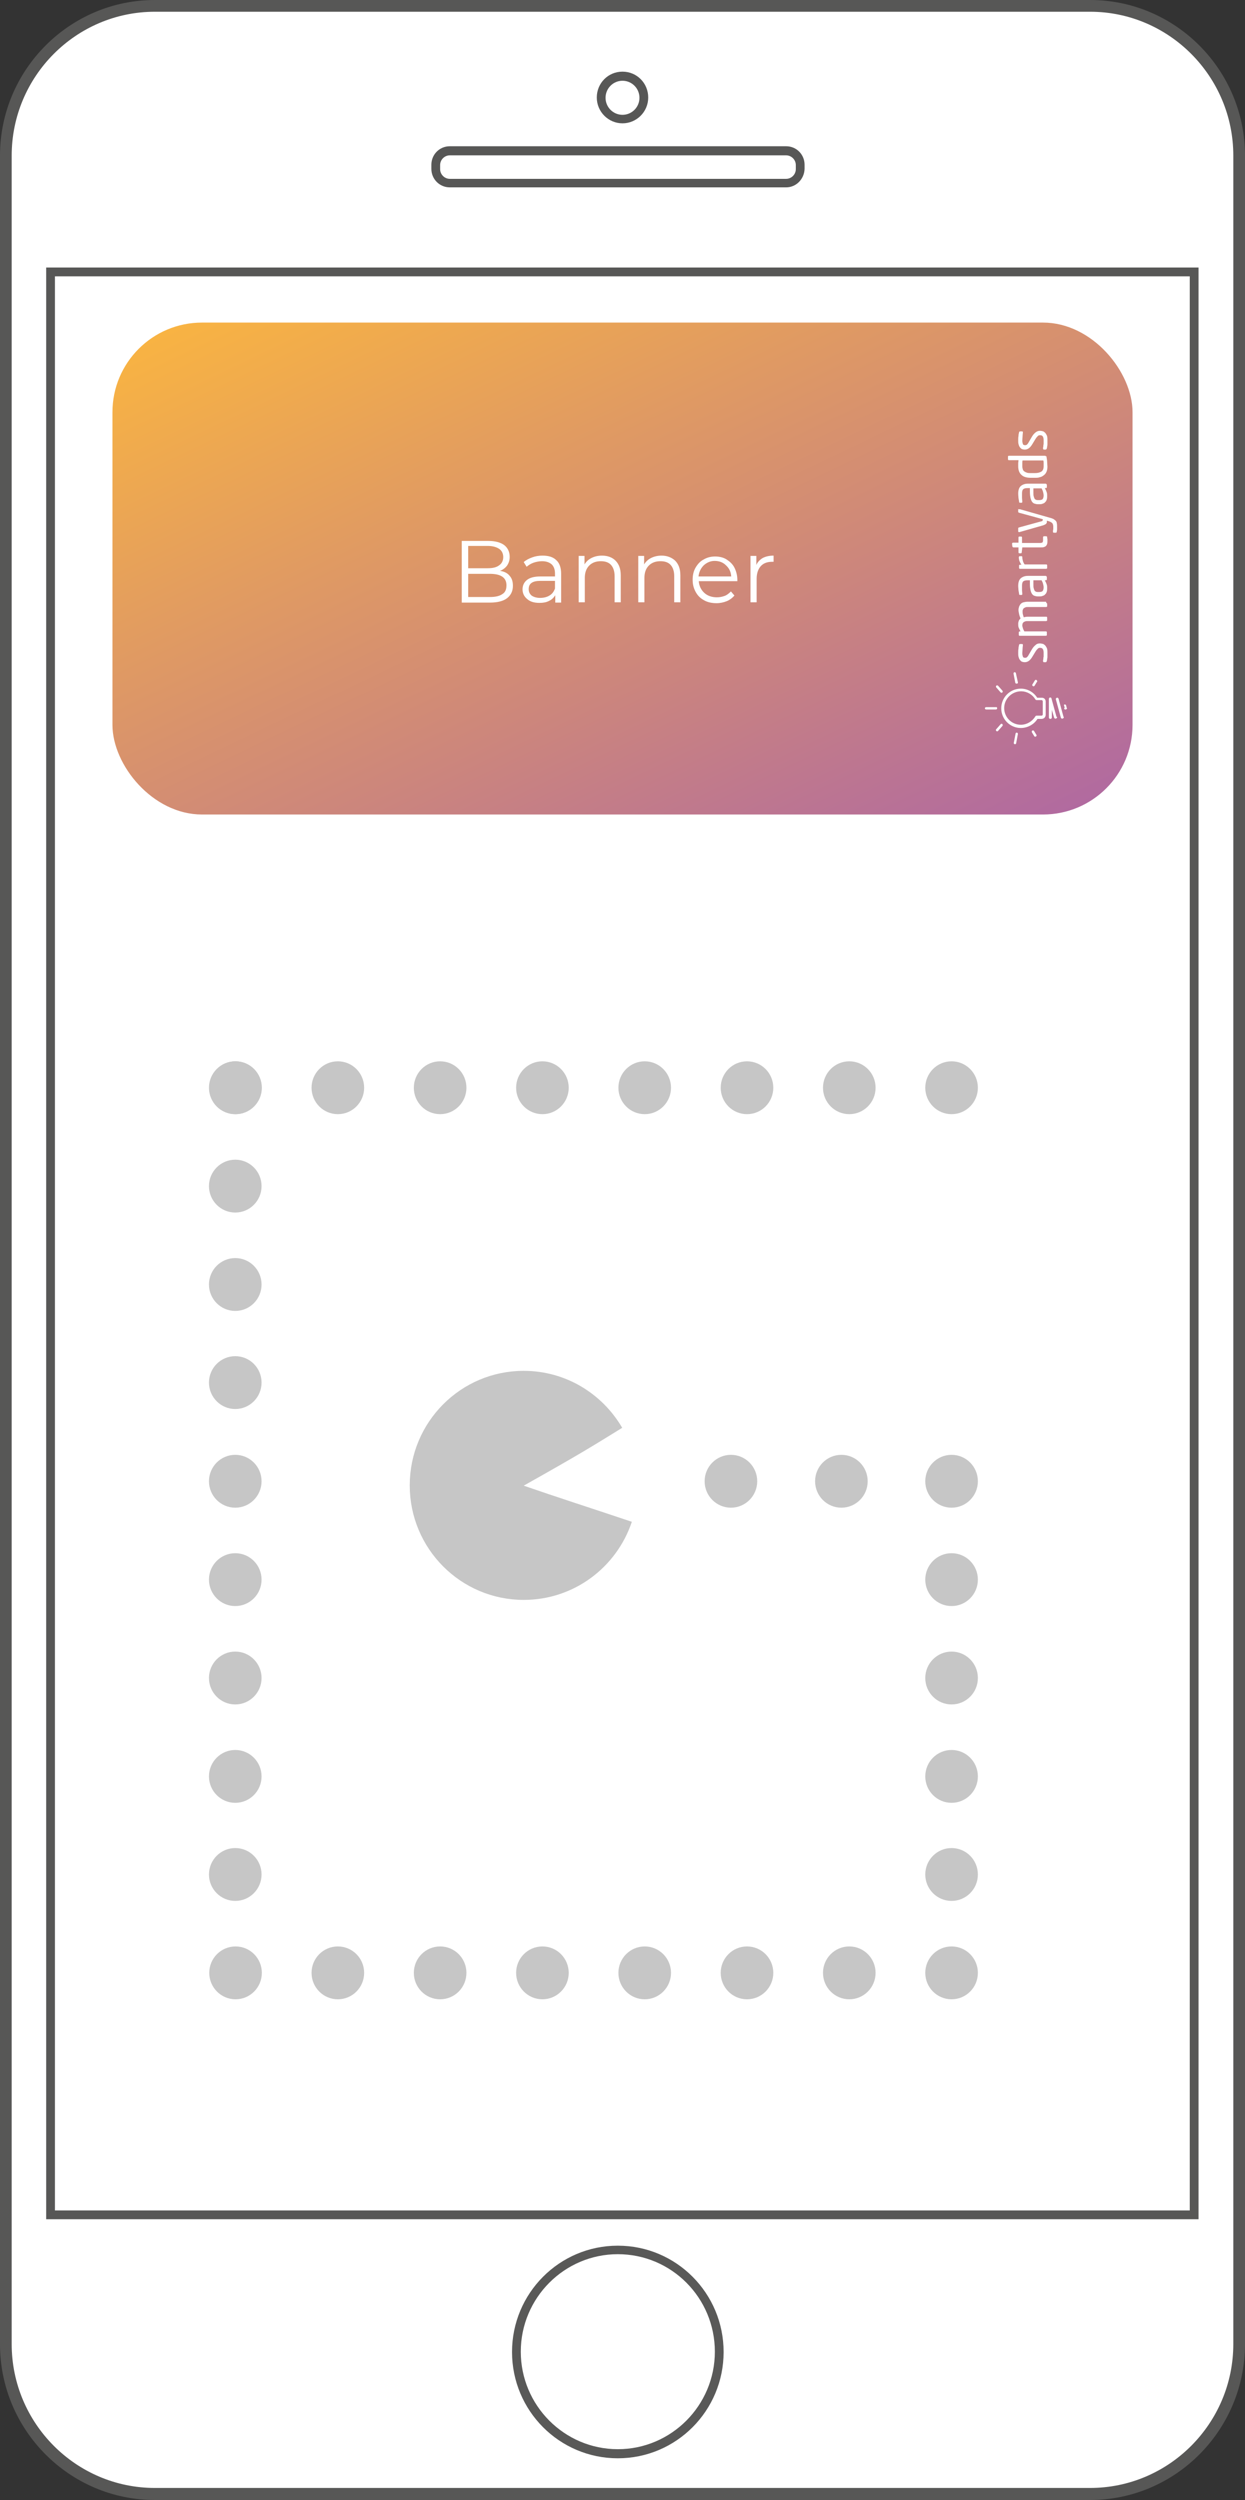 <svg width="139" height="279" viewBox="0 0 139 279" fill="none" xmlns="http://www.w3.org/2000/svg">
<rect x="0" y="0" width="139" height="279" fill="#333333" stroke="none"/>
<path d="M121.706 278.344H17.293C8.092 278.344 0.652 270.872 0.652 261.63V17.37C0.652 8.128 8.092 0.655 17.293 0.655H121.706C130.908 0.655 138.347 8.128 138.347 17.37V261.597C138.347 270.839 130.908 278.344 121.706 278.344Z" fill="white"/>
<path d="M121.707 279H17.293C7.766 279 0 271.2 0 261.63V17.37C0 7.8 7.766 0 17.293 0H121.707C131.234 0 139 7.8 139 17.37V261.597C139 271.2 131.234 279 121.707 279ZM17.293 1.311C8.484 1.311 1.305 8.521 1.305 17.37V261.597C1.305 270.446 8.484 277.656 17.293 277.656H121.707C130.516 277.656 137.695 270.446 137.695 261.597V17.37C137.695 8.521 130.516 1.311 121.707 1.311H17.293Z" fill="#575756"/>
<path d="M133.844 247.668H5.155V29.856H133.812V247.668H133.844ZM6.134 246.685H132.833V30.84H6.134V246.685Z" fill="#575756"/>
<path d="M87.773 20.91H50.217C49.075 20.91 48.161 19.992 48.161 18.845V18.386C48.161 17.239 49.075 16.321 50.217 16.321H87.773C88.915 16.321 89.829 17.239 89.829 18.386V18.845C89.796 19.992 88.882 20.91 87.773 20.91ZM50.217 17.337C49.629 17.337 49.14 17.829 49.14 18.419V18.878C49.14 19.468 49.629 19.959 50.217 19.959H87.773C88.36 19.959 88.85 19.468 88.85 18.878V18.419C88.85 17.829 88.36 17.337 87.773 17.337H50.217Z" fill="#575756"/>
<g opacity="0.99">
<path opacity="0.99" d="M68.978 274.346C62.452 274.346 57.166 269.037 57.166 262.482C57.166 255.927 62.452 250.618 68.978 250.618C75.504 250.618 80.79 255.927 80.79 262.482C80.79 269.037 75.504 274.346 68.978 274.346ZM68.978 251.569C63.007 251.569 58.145 256.452 58.145 262.449C58.145 268.447 63.007 273.33 68.978 273.33C74.949 273.33 79.811 268.447 79.811 262.449C79.811 256.452 74.981 251.569 68.978 251.569Z" fill="#575756"/>
</g>
<rect x="12.555" y="36" width="113.89" height="54.9" rx="10" fill="url(#paint0_linear)"/>
<path d="M69.5 13.764C67.934 13.764 66.629 12.486 66.629 10.88C66.629 9.274 67.901 7.996 69.5 7.996C71.099 7.996 72.372 9.274 72.372 10.88C72.372 12.486 71.067 13.764 69.5 13.764ZM69.5 9.012C68.456 9.012 67.608 9.864 67.608 10.913C67.608 11.962 68.456 12.814 69.5 12.814C70.544 12.814 71.393 11.962 71.393 10.913C71.393 9.864 70.544 9.012 69.5 9.012Z" fill="#575756"/>
<path d="M56.905 64.268C57.166 64.563 57.264 64.924 57.264 65.382C57.264 65.972 57.035 66.431 56.611 66.759C56.187 67.087 55.535 67.251 54.686 67.251H51.554V60.368H54.523C55.273 60.368 55.893 60.532 56.285 60.827C56.676 61.122 56.905 61.581 56.905 62.138C56.905 62.531 56.807 62.826 56.611 63.121C56.415 63.383 56.154 63.58 55.828 63.711C56.318 63.777 56.676 63.973 56.905 64.268ZM52.272 60.925V63.416H54.458C55.012 63.416 55.437 63.318 55.73 63.088C56.024 62.892 56.187 62.564 56.187 62.171C56.187 61.777 56.024 61.45 55.73 61.253C55.437 61.056 55.012 60.925 54.458 60.925H52.272ZM56.089 66.3C56.415 66.103 56.546 65.776 56.546 65.317C56.546 64.465 55.926 64.039 54.686 64.039H52.272V66.628H54.686C55.306 66.628 55.763 66.53 56.089 66.3Z" fill="white"/>
<path d="M62.126 62.531C62.485 62.859 62.648 63.383 62.648 64.039V67.251H61.995V66.431C61.832 66.693 61.604 66.923 61.31 67.054C61.016 67.218 60.657 67.283 60.233 67.283C59.646 67.283 59.189 67.152 58.863 66.857C58.537 66.595 58.341 66.235 58.341 65.776C58.341 65.35 58.504 64.989 58.83 64.727C59.157 64.465 59.646 64.334 60.331 64.334H61.963V64.006C61.963 63.547 61.832 63.219 61.604 62.99C61.343 62.761 60.984 62.63 60.527 62.63C60.201 62.63 59.874 62.695 59.581 62.793C59.287 62.892 59.026 63.056 58.798 63.252L58.471 62.728C58.732 62.498 59.059 62.335 59.418 62.203C59.776 62.072 60.168 62.007 60.56 62.007C61.277 62.007 61.767 62.171 62.126 62.531ZM61.343 66.464C61.636 66.3 61.832 66.038 61.963 65.677V64.825H60.331C59.45 64.825 59.026 65.12 59.026 65.743C59.026 66.038 59.124 66.267 59.352 66.464C59.581 66.628 59.907 66.726 60.299 66.726C60.723 66.726 61.082 66.628 61.343 66.464Z" fill="white"/>
<path d="M68.717 62.564C69.108 62.957 69.304 63.482 69.304 64.203V67.218H68.619V64.301C68.619 63.777 68.488 63.35 68.227 63.056C67.966 62.761 67.575 62.63 67.085 62.63C66.531 62.63 66.106 62.793 65.78 63.121C65.454 63.449 65.291 63.908 65.291 64.498V67.218H64.606V62.04H65.258V62.99C65.454 62.662 65.715 62.433 66.041 62.269C66.367 62.105 66.759 62.007 67.216 62.007C67.836 62.007 68.358 62.203 68.717 62.564Z" fill="white"/>
<path d="M75.373 62.564C75.764 62.957 75.96 63.482 75.96 64.203V67.218H75.275V64.301C75.275 63.777 75.145 63.35 74.883 63.056C74.623 62.761 74.231 62.63 73.742 62.63C73.187 62.63 72.763 62.793 72.436 63.121C72.11 63.449 71.947 63.908 71.947 64.498V67.218H71.262V62.04H71.914V62.99C72.11 62.662 72.371 62.433 72.697 62.269C73.024 62.105 73.415 62.007 73.872 62.007C74.459 62.007 74.981 62.203 75.373 62.564Z" fill="white"/>
<path d="M82.323 64.858H78.016C78.049 65.383 78.277 65.842 78.636 66.169C78.995 66.497 79.485 66.661 80.039 66.661C80.366 66.661 80.659 66.595 80.92 66.497C81.181 66.399 81.41 66.202 81.606 66.005L81.997 66.464C81.769 66.727 81.475 66.956 81.149 67.087C80.822 67.218 80.431 67.316 80.007 67.316C79.485 67.316 78.995 67.218 78.604 66.989C78.179 66.759 77.886 66.464 77.657 66.038C77.429 65.612 77.331 65.186 77.331 64.695C77.331 64.203 77.429 63.744 77.657 63.351C77.886 62.958 78.179 62.63 78.571 62.433C78.963 62.204 79.387 62.105 79.844 62.105C80.3 62.105 80.757 62.204 81.116 62.433C81.475 62.663 81.801 62.958 81.997 63.351C82.193 63.744 82.323 64.203 82.323 64.727V64.858ZM78.571 63.089C78.245 63.416 78.049 63.81 77.984 64.334H81.638C81.606 63.81 81.41 63.416 81.051 63.089C80.725 62.761 80.3 62.597 79.778 62.597C79.354 62.597 78.93 62.761 78.571 63.089Z" fill="white"/>
<path d="M85.161 62.269C85.488 62.105 85.879 62.007 86.369 62.007V62.695H86.206C85.651 62.695 85.227 62.859 84.933 63.187C84.639 63.514 84.476 64.006 84.476 64.596V67.218H83.791V62.04H84.444V63.056C84.574 62.728 84.835 62.466 85.161 62.269Z" fill="white"/>
<path d="M58.471 165.801C62.354 167.144 65.454 168.128 70.544 169.832C68.847 174.912 64.084 178.55 58.471 178.55C51.456 178.55 45.746 172.847 45.746 165.768C45.746 158.722 51.424 152.986 58.471 152.986C63.17 152.986 67.249 155.543 69.468 159.344C66.009 161.475 64.997 162.13 58.471 165.801Z" fill="#C6C6C6"/>
<path d="M81.606 168.259C83.227 168.259 84.542 166.938 84.542 165.309C84.542 163.68 83.227 162.359 81.606 162.359C79.984 162.359 78.669 163.68 78.669 165.309C78.669 166.938 79.984 168.259 81.606 168.259Z" fill="#C6C6C6"/>
<path d="M93.939 168.259C95.56 168.259 96.875 166.938 96.875 165.309C96.875 163.68 95.56 162.359 93.939 162.359C92.317 162.359 91.002 163.68 91.002 165.309C91.002 166.938 92.317 168.259 93.939 168.259Z" fill="#C6C6C6"/>
<path d="M106.24 168.259C107.862 168.259 109.177 166.938 109.177 165.309C109.177 163.68 107.862 162.359 106.24 162.359C104.618 162.359 103.304 163.68 103.304 165.309C103.304 166.938 104.618 168.259 106.24 168.259Z" fill="#C6C6C6"/>
<path d="M106.24 179.237C107.862 179.237 109.177 177.917 109.177 176.287C109.177 174.658 107.862 173.338 106.24 173.338C104.618 173.338 103.304 174.658 103.304 176.287C103.304 177.917 104.618 179.237 106.24 179.237Z" fill="#C6C6C6"/>
<path d="M106.24 190.217C107.862 190.217 109.177 188.896 109.177 187.267C109.177 185.638 107.862 184.317 106.24 184.317C104.618 184.317 103.304 185.638 103.304 187.267C103.304 188.896 104.618 190.217 106.24 190.217Z" fill="#C6C6C6"/>
<path d="M106.24 201.196C107.862 201.196 109.177 199.876 109.177 198.246C109.177 196.617 107.862 195.297 106.24 195.297C104.618 195.297 103.304 196.617 103.304 198.246C103.304 199.876 104.618 201.196 106.24 201.196Z" fill="#C6C6C6"/>
<path d="M106.24 212.142C107.862 212.142 109.177 210.822 109.177 209.193C109.177 207.564 107.862 206.243 106.24 206.243C104.618 206.243 103.304 207.564 103.304 209.193C103.304 210.822 104.618 212.142 106.24 212.142Z" fill="#C6C6C6"/>
<path d="M26.267 168.259C27.889 168.259 29.203 166.938 29.203 165.309C29.203 163.68 27.889 162.359 26.267 162.359C24.645 162.359 23.33 163.68 23.33 165.309C23.33 166.938 24.645 168.259 26.267 168.259Z" fill="#C6C6C6"/>
<path d="M26.267 179.237C27.889 179.237 29.203 177.917 29.203 176.287C29.203 174.658 27.889 173.338 26.267 173.338C24.645 173.338 23.33 174.658 23.33 176.287C23.33 177.917 24.645 179.237 26.267 179.237Z" fill="#C6C6C6"/>
<path d="M26.267 190.217C27.889 190.217 29.203 188.896 29.203 187.267C29.203 185.638 27.889 184.317 26.267 184.317C24.645 184.317 23.33 185.638 23.33 187.267C23.33 188.896 24.645 190.217 26.267 190.217Z" fill="#C6C6C6"/>
<path d="M26.267 201.196C27.889 201.196 29.203 199.876 29.203 198.246C29.203 196.617 27.889 195.297 26.267 195.297C24.645 195.297 23.33 196.617 23.33 198.246C23.33 199.876 24.645 201.196 26.267 201.196Z" fill="#C6C6C6"/>
<path d="M26.267 124.342C27.889 124.342 29.203 123.021 29.203 121.392C29.203 119.763 27.889 118.442 26.267 118.442C24.645 118.442 23.33 119.763 23.33 121.392C23.33 123.021 24.645 124.342 26.267 124.342Z" fill="#C6C6C6"/>
<path d="M26.267 135.321C27.889 135.321 29.203 134.001 29.203 132.371C29.203 130.742 27.889 129.422 26.267 129.422C24.645 129.422 23.33 130.742 23.33 132.371C23.33 134.001 24.645 135.321 26.267 135.321Z" fill="#C6C6C6"/>
<path d="M26.267 146.301C27.889 146.301 29.203 144.98 29.203 143.351C29.203 141.722 27.889 140.401 26.267 140.401C24.645 140.401 23.33 141.722 23.33 143.351C23.33 144.98 24.645 146.301 26.267 146.301Z" fill="#C6C6C6"/>
<path d="M26.267 157.247C27.889 157.247 29.203 155.926 29.203 154.297C29.203 152.668 27.889 151.348 26.267 151.348C24.645 151.348 23.33 152.668 23.33 154.297C23.33 155.926 24.645 157.247 26.267 157.247Z" fill="#C6C6C6"/>
<path d="M26.267 212.142C27.889 212.142 29.203 210.822 29.203 209.193C29.203 207.564 27.889 206.243 26.267 206.243C24.645 206.243 23.33 207.564 23.33 209.193C23.33 210.822 24.645 212.142 26.267 212.142Z" fill="#C6C6C6"/>
<path d="M106.24 223.122C107.862 223.122 109.177 221.801 109.177 220.172C109.177 218.543 107.862 217.223 106.24 217.223C104.618 217.223 103.304 218.543 103.304 220.172C103.304 221.801 104.618 223.122 106.24 223.122Z" fill="#C6C6C6"/>
<path d="M94.82 223.122C96.442 223.122 97.757 221.801 97.757 220.172C97.757 218.543 96.442 217.223 94.82 217.223C93.199 217.223 91.884 218.543 91.884 220.172C91.884 221.801 93.199 223.122 94.82 223.122Z" fill="#C6C6C6"/>
<path d="M83.4 223.122C85.022 223.122 86.337 221.801 86.337 220.172C86.337 218.543 85.022 217.223 83.4 217.223C81.779 217.223 80.464 218.543 80.464 220.172C80.464 221.801 81.779 223.122 83.4 223.122Z" fill="#C6C6C6"/>
<path d="M71.98 223.122C73.601 223.122 74.916 221.801 74.916 220.172C74.916 218.543 73.601 217.223 71.98 217.223C70.358 217.223 69.043 218.543 69.043 220.172C69.043 221.801 70.358 223.122 71.98 223.122Z" fill="#C6C6C6"/>
<path d="M60.56 223.122C62.181 223.122 63.496 221.801 63.496 220.172C63.496 218.543 62.181 217.223 60.56 217.223C58.938 217.223 57.623 218.543 57.623 220.172C57.623 221.801 58.938 223.122 60.56 223.122Z" fill="#C6C6C6"/>
<path d="M49.14 223.122C50.762 223.122 52.076 221.801 52.076 220.172C52.076 218.543 50.762 217.223 49.14 217.223C47.518 217.223 46.203 218.543 46.203 220.172C46.203 221.801 47.518 223.122 49.14 223.122Z" fill="#C6C6C6"/>
<path d="M37.72 223.122C39.342 223.122 40.656 221.801 40.656 220.172C40.656 218.543 39.342 217.223 37.72 217.223C36.098 217.223 34.783 218.543 34.783 220.172C34.783 221.801 36.098 223.122 37.72 223.122Z" fill="#C6C6C6"/>
<path d="M26.299 223.122C27.921 223.122 29.235 221.801 29.235 220.172C29.235 218.543 27.921 217.223 26.299 217.223C24.677 217.223 23.362 218.543 23.362 220.172C23.362 221.801 24.677 223.122 26.299 223.122Z" fill="#C6C6C6"/>
<path d="M106.24 124.342C107.862 124.342 109.177 123.021 109.177 121.392C109.177 119.763 107.862 118.442 106.24 118.442C104.618 118.442 103.304 119.763 103.304 121.392C103.304 123.021 104.618 124.342 106.24 124.342Z" fill="#C6C6C6"/>
<path d="M94.82 124.342C96.442 124.342 97.757 123.021 97.757 121.392C97.757 119.763 96.442 118.442 94.82 118.442C93.199 118.442 91.884 119.763 91.884 121.392C91.884 123.021 93.199 124.342 94.82 124.342Z" fill="#C6C6C6"/>
<path d="M83.4 124.342C85.022 124.342 86.337 123.021 86.337 121.392C86.337 119.763 85.022 118.442 83.4 118.442C81.779 118.442 80.464 119.763 80.464 121.392C80.464 123.021 81.779 124.342 83.4 124.342Z" fill="#C6C6C6"/>
<path d="M71.98 124.342C73.601 124.342 74.916 123.021 74.916 121.392C74.916 119.763 73.601 118.442 71.98 118.442C70.358 118.442 69.043 119.763 69.043 121.392C69.043 123.021 70.358 124.342 71.98 124.342Z" fill="#C6C6C6"/>
<path d="M60.56 124.342C62.181 124.342 63.496 123.021 63.496 121.392C63.496 119.763 62.181 118.442 60.56 118.442C58.938 118.442 57.623 119.763 57.623 121.392C57.623 123.021 58.938 124.342 60.56 124.342Z" fill="#C6C6C6"/>
<path d="M49.14 124.342C50.762 124.342 52.076 123.021 52.076 121.392C52.076 119.763 50.762 118.442 49.14 118.442C47.518 118.442 46.203 119.763 46.203 121.392C46.203 123.021 47.518 124.342 49.14 124.342Z" fill="#C6C6C6"/>
<path d="M37.72 124.342C39.342 124.342 40.656 123.021 40.656 121.392C40.656 119.763 39.342 118.442 37.72 118.442C36.098 118.442 34.783 119.763 34.783 121.392C34.783 123.021 36.098 124.342 37.72 124.342Z" fill="#C6C6C6"/>
<path d="M26.299 124.342C27.921 124.342 29.235 123.021 29.235 121.392C29.235 119.763 27.921 118.442 26.299 118.442C24.677 118.442 23.362 119.763 23.362 121.392C23.362 123.021 24.677 124.342 26.299 124.342Z" fill="#C6C6C6"/>
<path d="M116.094 71.806C116.225 71.806 116.355 71.838 116.486 71.871C116.584 71.937 116.682 72.002 116.747 72.101C116.812 72.199 116.877 72.297 116.91 72.428C116.943 72.559 116.943 72.723 116.943 72.854C116.943 72.92 116.943 72.986 116.943 73.051C116.943 73.117 116.943 73.215 116.943 73.281C116.943 73.379 116.943 73.444 116.91 73.543C116.91 73.641 116.877 73.707 116.877 73.772C116.845 73.838 116.812 73.903 116.747 73.903H116.551C116.518 73.903 116.518 73.903 116.486 73.87C116.486 73.838 116.453 73.838 116.453 73.805V73.772C116.453 73.707 116.453 73.641 116.486 73.543C116.486 73.444 116.486 73.379 116.518 73.281C116.518 73.182 116.518 73.117 116.518 73.051C116.518 72.986 116.518 72.92 116.518 72.854C116.518 72.658 116.486 72.527 116.421 72.428C116.355 72.33 116.257 72.297 116.094 72.297C115.996 72.297 115.931 72.33 115.866 72.396C115.801 72.461 115.703 72.559 115.605 72.723L115.246 73.313C115.148 73.477 115.017 73.641 114.887 73.739C114.756 73.838 114.593 73.903 114.43 73.903C114.267 73.903 114.169 73.87 114.071 73.838C113.973 73.772 113.908 73.707 113.843 73.608C113.778 73.51 113.745 73.412 113.712 73.281C113.68 73.149 113.68 73.018 113.68 72.854C113.68 72.691 113.68 72.527 113.712 72.396C113.712 72.232 113.745 72.101 113.778 71.969C113.778 71.904 113.843 71.871 113.908 71.871H114.104C114.169 71.871 114.202 71.904 114.202 71.969V72.002C114.202 72.101 114.169 72.232 114.169 72.396C114.169 72.559 114.136 72.723 114.136 72.887C114.136 73.051 114.169 73.182 114.202 73.281C114.234 73.379 114.332 73.412 114.463 73.412C114.561 73.412 114.626 73.379 114.691 73.313C114.756 73.248 114.822 73.149 114.887 73.018L115.213 72.461C115.344 72.232 115.507 72.068 115.637 71.969C115.768 71.838 115.931 71.806 116.094 71.806Z" fill="white"/>
<path d="M116.877 67.316C116.91 67.349 116.91 67.382 116.91 67.382V67.644C116.91 67.677 116.91 67.71 116.877 67.71C116.845 67.742 116.812 67.742 116.812 67.742H114.789C114.659 67.742 114.561 67.742 114.495 67.775C114.43 67.808 114.365 67.841 114.3 67.873C114.267 67.906 114.234 67.972 114.202 68.037C114.169 68.103 114.169 68.168 114.169 68.234C114.169 68.332 114.169 68.463 114.202 68.562C114.234 68.693 114.267 68.791 114.3 68.889C114.43 68.857 114.561 68.824 114.756 68.824H116.812C116.845 68.824 116.877 68.824 116.877 68.857C116.91 68.889 116.91 68.889 116.91 68.922V69.217C116.91 69.25 116.91 69.283 116.877 69.283C116.845 69.283 116.812 69.315 116.812 69.315H114.756C114.626 69.315 114.528 69.315 114.463 69.348C114.398 69.381 114.332 69.381 114.267 69.447C114.234 69.479 114.202 69.545 114.169 69.578C114.169 69.643 114.136 69.709 114.136 69.774C114.136 69.873 114.169 70.004 114.202 70.102C114.234 70.233 114.3 70.331 114.365 70.463H116.779C116.812 70.463 116.845 70.463 116.845 70.495C116.877 70.528 116.877 70.528 116.877 70.561V70.856C116.877 70.888 116.877 70.921 116.845 70.921C116.812 70.954 116.779 70.954 116.779 70.954H113.843C113.81 70.954 113.778 70.954 113.778 70.921C113.745 70.888 113.745 70.888 113.745 70.856V70.561C113.745 70.528 113.745 70.495 113.778 70.495C113.81 70.463 113.843 70.463 113.843 70.463H113.941C113.875 70.331 113.81 70.233 113.745 70.069C113.68 69.938 113.68 69.774 113.68 69.61C113.68 69.479 113.712 69.381 113.745 69.283C113.778 69.184 113.843 69.119 113.941 69.02C113.875 68.857 113.81 68.693 113.778 68.529C113.745 68.365 113.712 68.201 113.712 68.07C113.712 67.939 113.745 67.808 113.778 67.71C113.81 67.611 113.875 67.513 113.941 67.415C114.039 67.316 114.137 67.251 114.267 67.218C114.398 67.185 114.561 67.152 114.756 67.152H116.779C116.812 67.283 116.845 67.316 116.877 67.316Z" fill="white"/>
<path d="M116.779 64.3C116.812 64.3 116.845 64.3 116.845 64.333C116.877 64.366 116.877 64.399 116.877 64.399V64.661C116.877 64.694 116.877 64.726 116.845 64.726C116.812 64.726 116.779 64.759 116.779 64.759H116.649C116.714 64.89 116.812 65.054 116.845 65.185C116.91 65.316 116.91 65.48 116.91 65.644C116.91 65.775 116.91 65.874 116.877 66.005C116.845 66.103 116.812 66.234 116.714 66.299C116.649 66.398 116.551 66.463 116.421 66.496C116.29 66.562 116.159 66.562 115.964 66.562H115.898C115.735 66.562 115.605 66.529 115.507 66.496C115.376 66.463 115.279 66.365 115.213 66.267C115.148 66.168 115.083 66.005 115.05 65.841C115.017 65.677 114.985 65.447 114.985 65.185V64.759H114.756C114.528 64.759 114.332 64.792 114.234 64.89C114.136 64.989 114.104 65.153 114.104 65.382C114.104 65.579 114.104 65.742 114.104 65.874C114.104 66.005 114.136 66.136 114.136 66.267V66.299C114.136 66.332 114.137 66.365 114.104 66.365C114.104 66.398 114.071 66.398 114.039 66.398H113.875C113.81 66.398 113.778 66.365 113.778 66.267C113.745 66.136 113.745 66.005 113.712 65.874C113.712 65.742 113.68 65.579 113.68 65.382C113.68 64.989 113.778 64.694 113.973 64.53C114.169 64.366 114.43 64.268 114.756 64.268H116.779V64.3ZM115.376 64.792V65.218C115.376 65.382 115.376 65.546 115.409 65.644C115.442 65.775 115.474 65.841 115.507 65.906C115.54 65.972 115.605 66.005 115.67 66.037C115.735 66.07 115.833 66.07 115.931 66.07H115.996C116.192 66.07 116.355 66.037 116.421 65.939C116.486 65.841 116.518 65.71 116.518 65.546C116.518 65.415 116.486 65.284 116.453 65.153C116.421 65.021 116.355 64.89 116.29 64.759H115.376V64.792Z" fill="white"/>
<path d="M114.137 62.203C114.137 62.334 114.169 62.465 114.202 62.597C114.235 62.728 114.3 62.859 114.398 62.99H116.812C116.845 62.99 116.878 62.99 116.878 63.023C116.91 63.056 116.91 63.088 116.91 63.088V63.383C116.91 63.416 116.91 63.449 116.878 63.449C116.845 63.481 116.812 63.481 116.812 63.481H113.876C113.843 63.481 113.81 63.481 113.81 63.449C113.778 63.416 113.778 63.416 113.778 63.383V63.121C113.778 63.088 113.778 63.056 113.81 63.056C113.843 63.023 113.876 63.023 113.908 63.023H114.039C113.941 62.892 113.876 62.728 113.81 62.597C113.778 62.465 113.745 62.334 113.745 62.203C113.745 62.138 113.778 62.072 113.843 62.072H114.071C114.104 62.072 114.137 62.105 114.137 62.203Z" fill="white"/>
<path d="M116.911 59.942C116.911 60.008 116.911 60.073 116.943 60.139C116.943 60.204 116.943 60.27 116.943 60.335C116.943 60.466 116.943 60.597 116.911 60.696C116.878 60.794 116.845 60.86 116.78 60.925C116.715 60.991 116.65 61.024 116.552 61.056C116.454 61.089 116.323 61.089 116.16 61.089H114.137L114.072 61.646C114.072 61.712 114.039 61.745 113.974 61.745H113.811C113.746 61.745 113.713 61.712 113.713 61.646V61.089H113.158C113.093 61.089 113.06 61.056 113.028 60.991L112.995 60.696V60.663C112.995 60.63 112.995 60.63 113.028 60.597C113.06 60.565 113.06 60.565 113.093 60.565H113.713V59.975C113.713 59.942 113.713 59.909 113.746 59.909C113.778 59.877 113.811 59.877 113.811 59.877H114.007C114.039 59.877 114.072 59.877 114.072 59.909C114.105 59.942 114.105 59.975 114.105 59.975V60.597H116.095C116.258 60.597 116.356 60.565 116.389 60.532C116.421 60.499 116.454 60.401 116.454 60.303V59.975C116.454 59.909 116.486 59.844 116.552 59.844H116.747C116.878 59.844 116.911 59.877 116.911 59.942Z" fill="white"/>
<path d="M113.843 56.829C113.875 56.829 113.875 56.829 113.875 56.829L117.204 57.779C117.367 57.812 117.497 57.877 117.595 57.91C117.693 57.976 117.791 58.041 117.856 58.107C117.921 58.172 117.987 58.271 117.987 58.402C118.019 58.5 118.019 58.664 118.019 58.828C118.019 58.893 118.019 58.992 118.019 59.09C118.019 59.188 117.987 59.254 117.987 59.319C117.987 59.352 117.954 59.385 117.954 59.418C117.954 59.45 117.921 59.45 117.889 59.45H117.66C117.595 59.45 117.563 59.418 117.563 59.352V59.319C117.563 59.254 117.563 59.156 117.595 59.057C117.595 58.959 117.595 58.861 117.595 58.795C117.595 58.73 117.595 58.631 117.563 58.566C117.563 58.5 117.53 58.467 117.497 58.402C117.465 58.369 117.399 58.303 117.334 58.271C117.269 58.238 117.204 58.205 117.106 58.172L116.877 58.107V58.172C116.877 58.205 116.877 58.271 116.877 58.303C116.877 58.336 116.845 58.369 116.812 58.435C116.779 58.467 116.747 58.5 116.682 58.533C116.616 58.566 116.551 58.598 116.453 58.631L113.81 59.385H113.778C113.712 59.385 113.68 59.352 113.68 59.287V58.959C113.68 58.926 113.68 58.926 113.712 58.893C113.745 58.861 113.745 58.861 113.778 58.861L116.29 58.172C116.355 58.172 116.388 58.14 116.388 58.107C116.388 58.074 116.421 58.074 116.421 58.041V57.943L113.778 57.222C113.745 57.222 113.745 57.189 113.712 57.189C113.68 57.156 113.68 57.156 113.68 57.124V56.796C113.745 56.861 113.778 56.829 113.843 56.829Z" fill="white"/>
<path d="M116.779 54.01C116.812 54.01 116.845 54.01 116.845 54.043C116.877 54.076 116.877 54.109 116.877 54.109V54.371C116.877 54.404 116.877 54.436 116.845 54.436C116.812 54.469 116.779 54.469 116.779 54.469H116.649C116.714 54.6 116.812 54.764 116.845 54.895C116.91 55.026 116.91 55.19 116.91 55.354C116.91 55.485 116.91 55.583 116.877 55.715C116.845 55.813 116.812 55.944 116.714 56.01C116.649 56.108 116.551 56.173 116.421 56.206C116.29 56.272 116.159 56.272 115.964 56.272H115.898C115.735 56.272 115.605 56.239 115.507 56.206C115.376 56.173 115.279 56.075 115.213 55.977C115.148 55.878 115.083 55.715 115.05 55.551C115.017 55.387 114.985 55.157 114.985 54.895V54.469H114.756C114.528 54.469 114.332 54.502 114.234 54.6C114.136 54.699 114.104 54.862 114.104 55.092C114.104 55.288 114.104 55.452 114.104 55.583C114.104 55.715 114.136 55.846 114.136 55.977V56.01C114.136 56.042 114.137 56.075 114.104 56.075C114.104 56.108 114.071 56.108 114.039 56.108H113.875C113.81 56.108 113.778 56.075 113.778 55.977C113.745 55.846 113.745 55.715 113.712 55.583C113.712 55.452 113.68 55.288 113.68 55.092C113.68 54.699 113.778 54.404 113.973 54.24C114.169 54.076 114.43 53.977 114.756 53.977H116.779V54.01ZM115.376 54.535V54.961C115.376 55.125 115.376 55.288 115.409 55.387C115.442 55.518 115.474 55.583 115.507 55.649C115.54 55.715 115.605 55.747 115.67 55.78C115.735 55.813 115.833 55.813 115.931 55.813H115.996C116.192 55.813 116.355 55.78 116.421 55.682C116.486 55.583 116.518 55.452 116.518 55.288C116.518 55.157 116.486 55.026 116.453 54.895C116.421 54.764 116.355 54.633 116.29 54.502H115.376V54.535Z" fill="white"/>
<path d="M116.715 50.897C116.747 50.897 116.78 50.897 116.813 50.93C116.845 50.93 116.845 50.963 116.845 51.028C116.878 51.225 116.91 51.389 116.91 51.553C116.91 51.716 116.943 51.913 116.943 52.077C116.943 52.306 116.91 52.47 116.845 52.634C116.78 52.798 116.682 52.929 116.551 53.027C116.421 53.126 116.29 53.224 116.095 53.257C115.932 53.322 115.736 53.322 115.507 53.322H115.083C114.626 53.322 114.267 53.224 114.039 52.995C113.811 52.798 113.68 52.47 113.68 52.044C113.68 51.946 113.68 51.847 113.68 51.716C113.68 51.585 113.713 51.487 113.713 51.356H112.636C112.603 51.356 112.571 51.356 112.571 51.323C112.538 51.29 112.538 51.29 112.538 51.258V50.963C112.538 50.93 112.538 50.897 112.571 50.897C112.603 50.864 112.603 50.864 112.636 50.864H116.715V50.897ZM114.17 51.389C114.137 51.487 114.137 51.585 114.137 51.716C114.137 51.847 114.137 51.946 114.137 52.044C114.137 52.175 114.17 52.306 114.202 52.405C114.235 52.503 114.3 52.569 114.398 52.634C114.496 52.7 114.594 52.732 114.692 52.765C114.822 52.798 114.953 52.798 115.116 52.798H115.54C115.866 52.798 116.095 52.732 116.258 52.634C116.421 52.536 116.519 52.339 116.519 52.044C116.519 51.946 116.519 51.847 116.519 51.716C116.519 51.585 116.519 51.487 116.486 51.389H114.17Z" fill="white"/>
<path d="M116.094 48.078C116.225 48.078 116.355 48.111 116.486 48.144C116.584 48.209 116.682 48.275 116.747 48.373C116.812 48.471 116.877 48.57 116.91 48.701C116.943 48.832 116.943 48.996 116.943 49.127C116.943 49.192 116.943 49.258 116.943 49.324C116.943 49.389 116.943 49.487 116.943 49.553C116.943 49.651 116.943 49.717 116.91 49.815C116.91 49.913 116.877 49.979 116.877 50.044C116.845 50.11 116.812 50.176 116.747 50.176H116.551C116.518 50.176 116.518 50.176 116.486 50.143C116.486 50.11 116.453 50.11 116.453 50.077V50.044C116.453 49.979 116.453 49.913 116.486 49.815C116.486 49.717 116.486 49.651 116.518 49.553C116.518 49.455 116.518 49.389 116.518 49.324C116.518 49.258 116.518 49.192 116.518 49.127C116.518 48.93 116.486 48.799 116.421 48.701C116.355 48.602 116.257 48.57 116.094 48.57C115.996 48.57 115.931 48.602 115.866 48.668C115.801 48.734 115.703 48.832 115.605 48.996L115.246 49.586C115.148 49.75 115.017 49.913 114.887 50.012C114.756 50.11 114.593 50.176 114.43 50.176C114.267 50.176 114.169 50.143 114.071 50.11C113.973 50.044 113.908 49.979 113.843 49.881C113.778 49.782 113.745 49.684 113.712 49.553C113.68 49.422 113.68 49.291 113.68 49.127C113.68 48.963 113.68 48.799 113.712 48.668C113.712 48.504 113.745 48.373 113.778 48.242C113.778 48.176 113.843 48.144 113.908 48.144H114.104C114.169 48.144 114.202 48.176 114.202 48.242V48.275C114.202 48.373 114.169 48.504 114.169 48.668C114.169 48.832 114.136 48.996 114.136 49.16C114.136 49.324 114.169 49.455 114.202 49.553C114.234 49.651 114.332 49.684 114.463 49.684C114.561 49.684 114.626 49.651 114.691 49.586C114.756 49.52 114.822 49.422 114.887 49.291L115.213 48.734C115.344 48.504 115.507 48.34 115.637 48.242C115.768 48.144 115.931 48.078 116.094 48.078Z" fill="white"/>
<path d="M118.019 80.033C118.019 80.098 117.986 80.164 117.889 80.197C117.791 80.229 117.725 80.164 117.693 80.098L117.432 79.213V80.066C117.432 80.164 117.367 80.229 117.269 80.229C117.171 80.229 117.105 80.164 117.105 80.066V78.001C117.105 77.935 117.171 77.837 117.236 77.837C117.301 77.837 117.399 77.87 117.399 77.968L117.954 80C118.019 80 118.019 80 118.019 80.033Z" fill="white"/>
<path d="M118.77 80.033C118.77 80.099 118.737 80.164 118.639 80.197C118.541 80.23 118.476 80.164 118.443 80.099L117.889 78.067C117.856 77.968 117.921 77.903 117.986 77.87C118.084 77.837 118.15 77.903 118.182 77.968L118.737 80C118.77 80 118.77 80 118.77 80.033Z" fill="white"/>
<path d="M119.129 79.017C119.129 79.083 119.096 79.148 118.999 79.181C118.901 79.214 118.835 79.148 118.803 79.083L118.868 78.952C118.835 78.853 118.737 78.624 118.835 78.624C118.933 78.591 118.999 78.657 119.031 78.722L119.096 79.017C119.129 78.984 119.129 79.017 119.129 79.017Z" fill="white"/>
<path d="M116.747 78.296V79.77C116.747 80.032 116.551 80.229 116.29 80.229H115.833C115.442 80.852 114.724 81.245 113.973 81.245C112.766 81.245 111.787 80.262 111.787 79.049C111.787 77.837 112.766 76.853 113.973 76.853C114.724 76.853 115.409 77.247 115.8 77.87H116.257C116.551 77.837 116.747 78.033 116.747 78.296ZM112.113 79.017C112.113 80.065 112.962 80.885 113.973 80.885C114.626 80.885 115.246 80.524 115.605 79.934C115.637 79.869 115.703 79.869 115.735 79.869H116.29C116.355 79.869 116.42 79.803 116.42 79.738V78.263C116.42 78.197 116.355 78.132 116.29 78.132H115.735C115.67 78.132 115.637 78.099 115.605 78.066C115.278 77.509 114.658 77.148 114.006 77.148C112.962 77.148 112.113 78.001 112.113 79.017Z" fill="white"/>
<path d="M111.951 77.181C111.951 77.213 111.918 77.246 111.918 77.279C111.853 77.344 111.755 77.312 111.722 77.279L111.233 76.722C111.168 76.656 111.2 76.558 111.233 76.525C111.298 76.46 111.396 76.492 111.429 76.525L111.918 77.082C111.951 77.115 111.951 77.148 111.951 77.181Z" fill="white"/>
<path d="M111.33 79.049C111.33 79.114 111.265 79.18 111.2 79.18H110.09C110.025 79.18 109.96 79.114 109.96 79.049C109.96 78.983 110.025 78.918 110.09 78.918H111.2C111.265 78.885 111.33 78.951 111.33 79.049Z" fill="white"/>
<path d="M113.648 76.165C113.648 76.23 113.615 76.296 113.517 76.296C113.452 76.296 113.354 76.263 113.354 76.197L113.158 75.181C113.158 75.116 113.191 75.018 113.256 75.018C113.321 75.018 113.419 75.05 113.419 75.116L113.648 76.165Z" fill="white"/>
<path d="M111.95 80.917C111.95 80.95 111.95 80.983 111.918 81.015L111.428 81.573C111.363 81.638 111.298 81.638 111.233 81.573C111.167 81.507 111.167 81.441 111.233 81.376L111.722 80.819C111.787 80.753 111.852 80.753 111.918 80.819C111.918 80.819 111.95 80.852 111.95 80.917Z" fill="white"/>
<path d="M115.801 76.034C115.801 76.067 115.801 76.1 115.768 76.1L115.507 76.526C115.475 76.591 115.377 76.624 115.311 76.558C115.246 76.526 115.213 76.427 115.279 76.362L115.54 75.936C115.572 75.87 115.67 75.837 115.736 75.903C115.768 75.936 115.801 75.969 115.801 76.034Z" fill="white"/>
<path d="M115.736 82.064C115.736 82.097 115.703 82.163 115.671 82.195C115.605 82.228 115.507 82.228 115.475 82.163L115.214 81.737C115.181 81.671 115.181 81.573 115.246 81.54C115.312 81.507 115.41 81.507 115.442 81.573L115.703 81.999C115.703 81.999 115.736 82.032 115.736 82.064Z" fill="white"/>
<path d="M113.647 81.901C113.647 81.901 113.647 81.933 113.647 81.901L113.451 82.949C113.451 83.015 113.353 83.08 113.288 83.048C113.223 83.048 113.158 82.949 113.19 82.884L113.386 81.868C113.386 81.802 113.484 81.737 113.549 81.769C113.582 81.769 113.647 81.835 113.647 81.901Z" fill="white"/>
<defs>
<linearGradient id="paint0_linear" x1="-44.917" y1="62.943" x2="-2.213" y2="152.351" gradientUnits="userSpaceOnUse">
<stop stop-color="#FBB63F"/>
<stop offset="0.981" stop-color="#B069A1"/>
</linearGradient>
</defs>
</svg>
